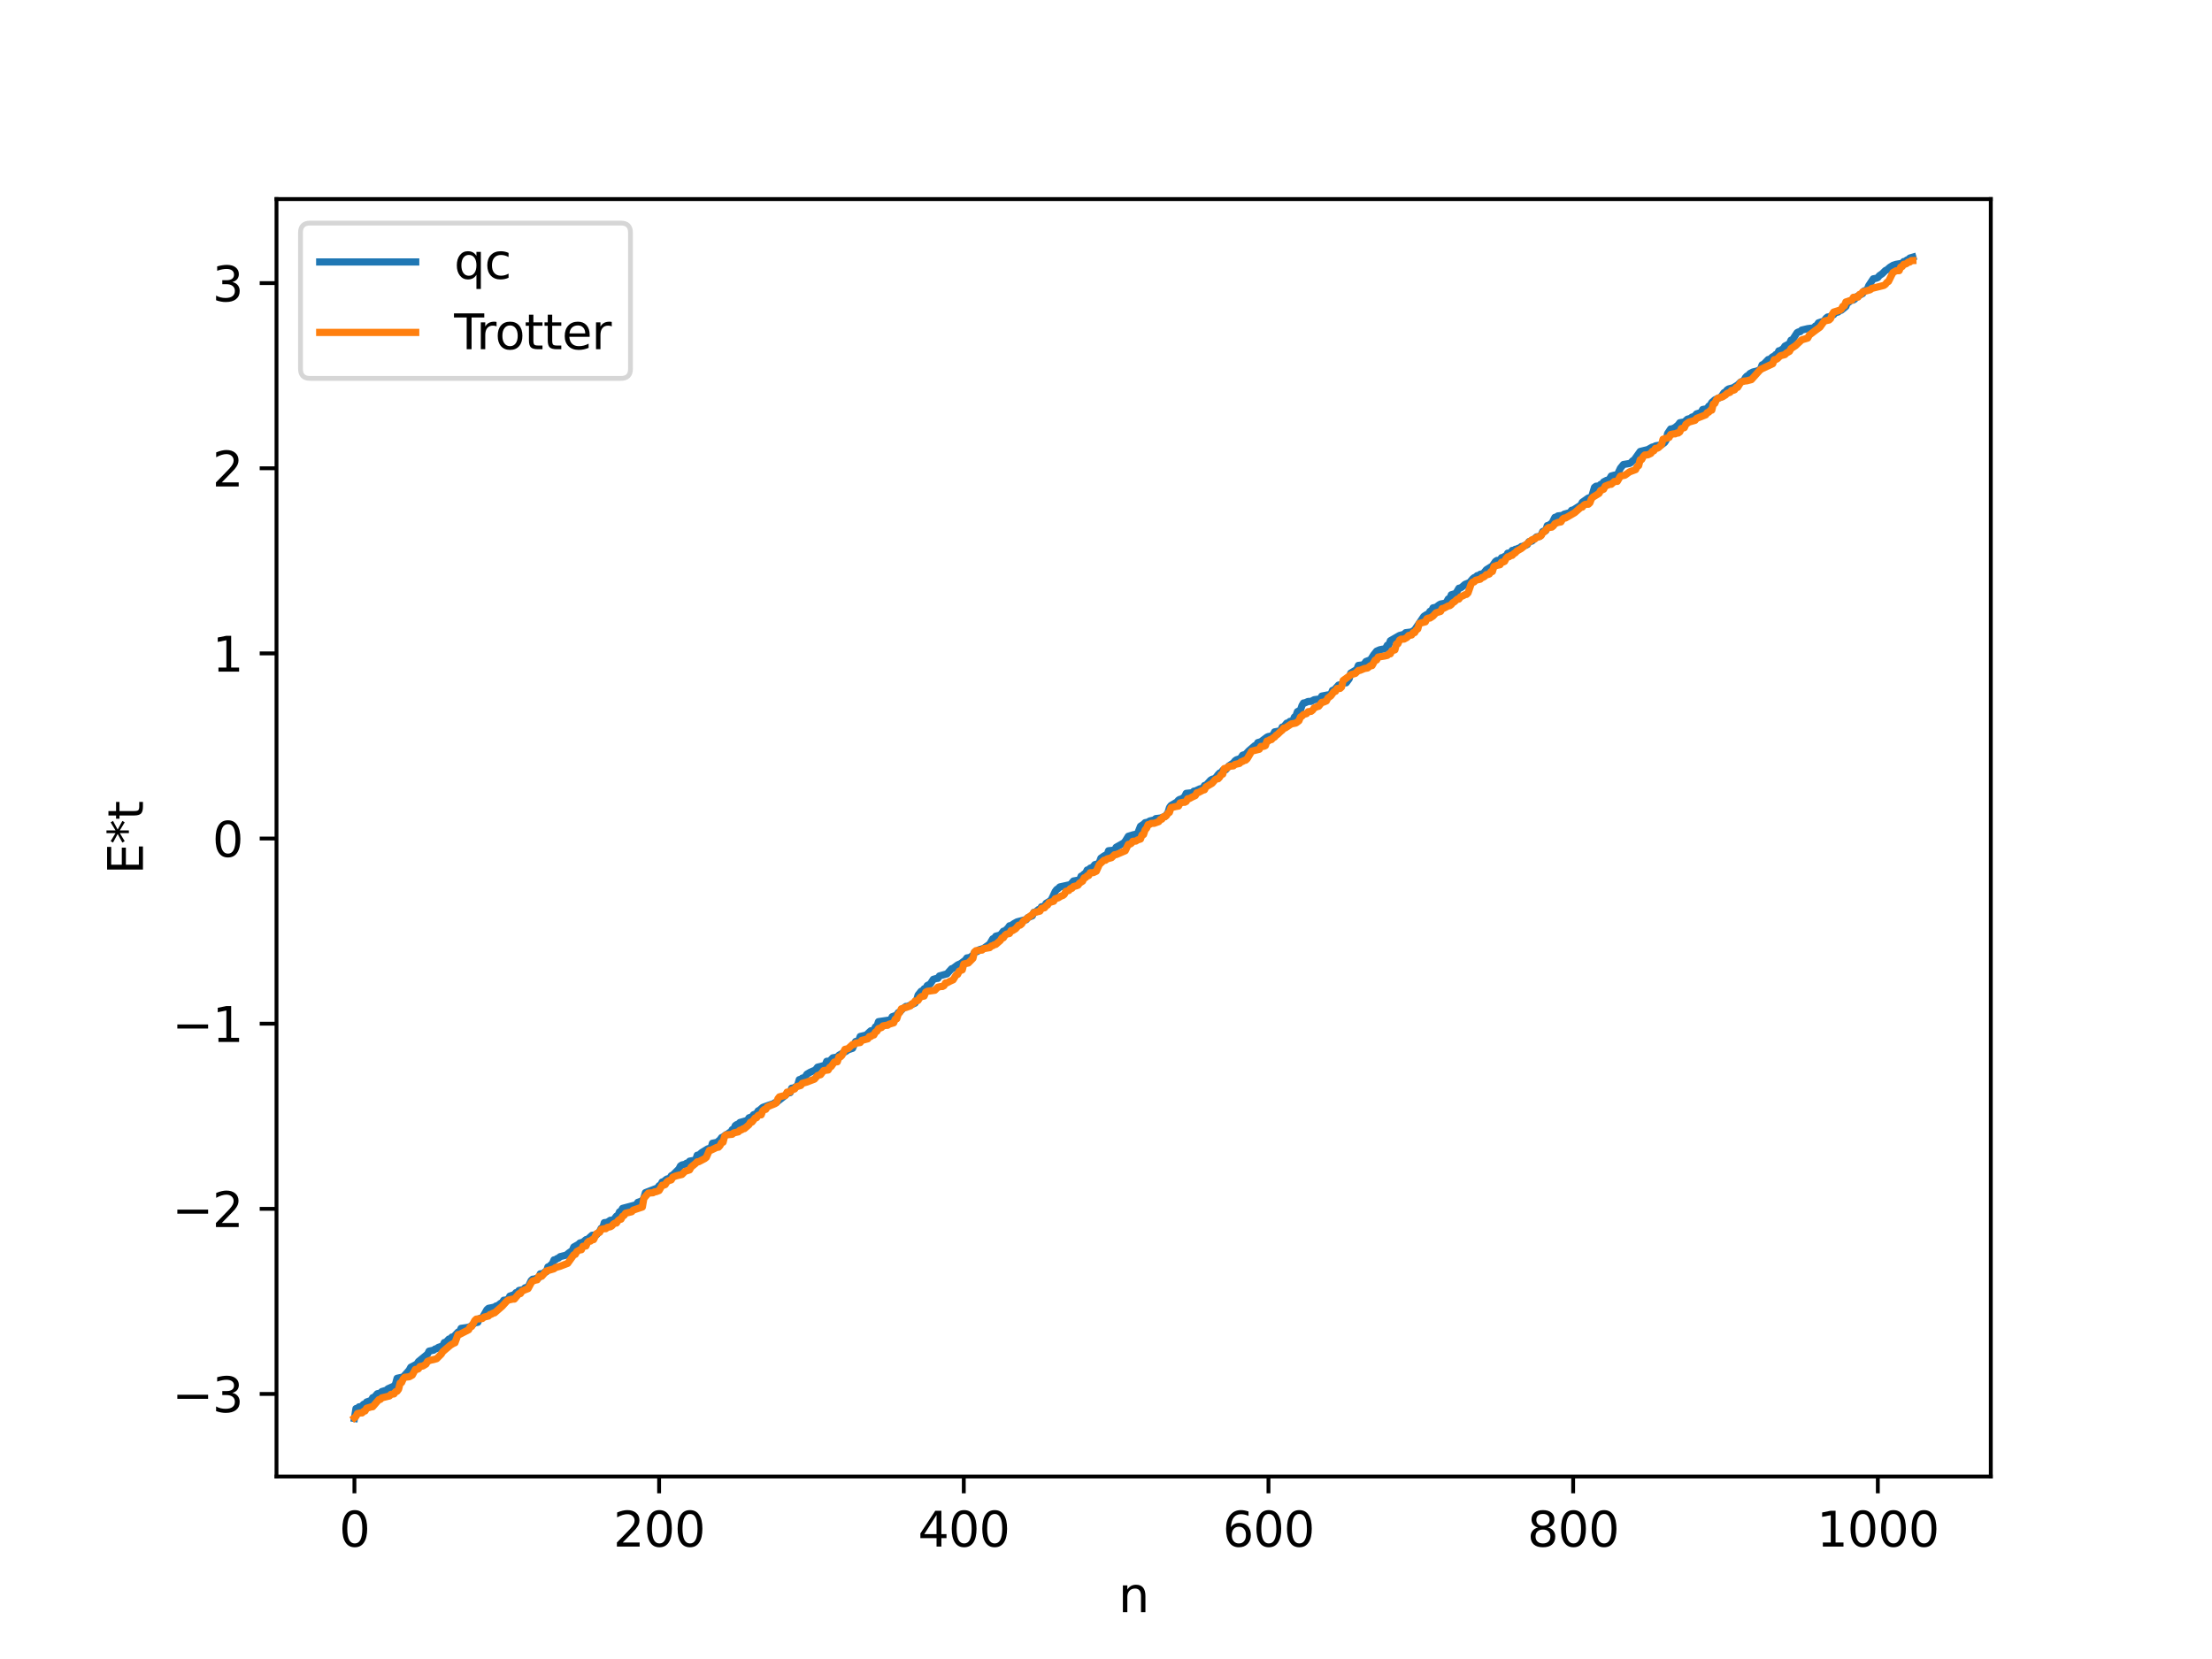 <?xml version="1.0" encoding="utf-8" standalone="no"?>
<!DOCTYPE svg PUBLIC "-//W3C//DTD SVG 1.1//EN"
  "http://www.w3.org/Graphics/SVG/1.1/DTD/svg11.dtd">
<svg xmlns:xlink="http://www.w3.org/1999/xlink" width="460.8pt" height="345.6pt" viewBox="0 0 460.8 345.6" xmlns="http://www.w3.org/2000/svg" version="1.1">
 <defs>
  <style type="text/css">*{stroke-linejoin: round; stroke-linecap: butt}</style>
 </defs>
 <g id="figure_1">
  <g id="patch_1">
   <path d="M 0 345.6 
L 460.8 345.6 
L 460.8 0 
L 0 0 
z
" style="fill: #ffffff"/>
  </g>
  <g id="axes_1">
   <g id="patch_2">
    <path d="M 57.6 307.584 
L 414.72 307.584 
L 414.72 41.472 
L 57.6 41.472 
z
" style="fill: #ffffff"/>
   </g>
   <g id="matplotlib.axis_1">
    <g id="xtick_1">
     <g id="line2d_1">
      <defs>
       <path id="m7cccab2d72" d="M 0 0 
L 0 3.5 
" style="stroke: #000000; stroke-width: 0.8"/>
      </defs>
      <g>
       <use xlink:href="#m7cccab2d72" x="73.833" y="307.584" style="stroke: #000000; stroke-width: 0.8"/>
      </g>
     </g>
     <g id="text_1">
      <!-- 0 -->
      <g transform="translate(70.651 322.182) scale(0.1 -0.1)">
       <defs>
        <path id="DejaVuSans-30" d="M 2034 4250 
Q 1547 4250 1301 3770 
Q 1056 3291 1056 2328 
Q 1056 1369 1301 889 
Q 1547 409 2034 409 
Q 2525 409 2770 889 
Q 3016 1369 3016 2328 
Q 3016 3291 2770 3770 
Q 2525 4250 2034 4250 
z
M 2034 4750 
Q 2819 4750 3233 4129 
Q 3647 3509 3647 2328 
Q 3647 1150 3233 529 
Q 2819 -91 2034 -91 
Q 1250 -91 836 529 
Q 422 1150 422 2328 
Q 422 3509 836 4129 
Q 1250 4750 2034 4750 
z
" transform="scale(0.016)"/>
       </defs>
       <use xlink:href="#DejaVuSans-30"/>
      </g>
     </g>
    </g>
    <g id="xtick_2">
     <g id="line2d_2">
      <g>
       <use xlink:href="#m7cccab2d72" x="137.304" y="307.584" style="stroke: #000000; stroke-width: 0.8"/>
      </g>
     </g>
     <g id="text_2">
      <!-- 200 -->
      <g transform="translate(127.76 322.182) scale(0.1 -0.1)">
       <defs>
        <path id="DejaVuSans-32" d="M 1228 531 
L 3431 531 
L 3431 0 
L 469 0 
L 469 531 
Q 828 903 1448 1529 
Q 2069 2156 2228 2338 
Q 2531 2678 2651 2914 
Q 2772 3150 2772 3378 
Q 2772 3750 2511 3984 
Q 2250 4219 1831 4219 
Q 1534 4219 1204 4116 
Q 875 4013 500 3803 
L 500 4441 
Q 881 4594 1212 4672 
Q 1544 4750 1819 4750 
Q 2544 4750 2975 4387 
Q 3406 4025 3406 3419 
Q 3406 3131 3298 2873 
Q 3191 2616 2906 2266 
Q 2828 2175 2409 1742 
Q 1991 1309 1228 531 
z
" transform="scale(0.016)"/>
       </defs>
       <use xlink:href="#DejaVuSans-32"/>
       <use xlink:href="#DejaVuSans-30" x="63.623"/>
       <use xlink:href="#DejaVuSans-30" x="127.246"/>
      </g>
     </g>
    </g>
    <g id="xtick_3">
     <g id="line2d_3">
      <g>
       <use xlink:href="#m7cccab2d72" x="200.775" y="307.584" style="stroke: #000000; stroke-width: 0.8"/>
      </g>
     </g>
     <g id="text_3">
      <!-- 400 -->
      <g transform="translate(191.231 322.182) scale(0.1 -0.1)">
       <defs>
        <path id="DejaVuSans-34" d="M 2419 4116 
L 825 1625 
L 2419 1625 
L 2419 4116 
z
M 2253 4666 
L 3047 4666 
L 3047 1625 
L 3713 1625 
L 3713 1100 
L 3047 1100 
L 3047 0 
L 2419 0 
L 2419 1100 
L 313 1100 
L 313 1709 
L 2253 4666 
z
" transform="scale(0.016)"/>
       </defs>
       <use xlink:href="#DejaVuSans-34"/>
       <use xlink:href="#DejaVuSans-30" x="63.623"/>
       <use xlink:href="#DejaVuSans-30" x="127.246"/>
      </g>
     </g>
    </g>
    <g id="xtick_4">
     <g id="line2d_4">
      <g>
       <use xlink:href="#m7cccab2d72" x="264.246" y="307.584" style="stroke: #000000; stroke-width: 0.8"/>
      </g>
     </g>
     <g id="text_4">
      <!-- 600 -->
      <g transform="translate(254.702 322.182) scale(0.1 -0.1)">
       <defs>
        <path id="DejaVuSans-36" d="M 2113 2584 
Q 1688 2584 1439 2293 
Q 1191 2003 1191 1497 
Q 1191 994 1439 701 
Q 1688 409 2113 409 
Q 2538 409 2786 701 
Q 3034 994 3034 1497 
Q 3034 2003 2786 2293 
Q 2538 2584 2113 2584 
z
M 3366 4563 
L 3366 3988 
Q 3128 4100 2886 4159 
Q 2644 4219 2406 4219 
Q 1781 4219 1451 3797 
Q 1122 3375 1075 2522 
Q 1259 2794 1537 2939 
Q 1816 3084 2150 3084 
Q 2853 3084 3261 2657 
Q 3669 2231 3669 1497 
Q 3669 778 3244 343 
Q 2819 -91 2113 -91 
Q 1303 -91 875 529 
Q 447 1150 447 2328 
Q 447 3434 972 4092 
Q 1497 4750 2381 4750 
Q 2619 4750 2861 4703 
Q 3103 4656 3366 4563 
z
" transform="scale(0.016)"/>
       </defs>
       <use xlink:href="#DejaVuSans-36"/>
       <use xlink:href="#DejaVuSans-30" x="63.623"/>
       <use xlink:href="#DejaVuSans-30" x="127.246"/>
      </g>
     </g>
    </g>
    <g id="xtick_5">
     <g id="line2d_5">
      <g>
       <use xlink:href="#m7cccab2d72" x="327.717" y="307.584" style="stroke: #000000; stroke-width: 0.8"/>
      </g>
     </g>
     <g id="text_5">
      <!-- 800 -->
      <g transform="translate(318.173 322.182) scale(0.1 -0.1)">
       <defs>
        <path id="DejaVuSans-38" d="M 2034 2216 
Q 1584 2216 1326 1975 
Q 1069 1734 1069 1313 
Q 1069 891 1326 650 
Q 1584 409 2034 409 
Q 2484 409 2743 651 
Q 3003 894 3003 1313 
Q 3003 1734 2745 1975 
Q 2488 2216 2034 2216 
z
M 1403 2484 
Q 997 2584 770 2862 
Q 544 3141 544 3541 
Q 544 4100 942 4425 
Q 1341 4750 2034 4750 
Q 2731 4750 3128 4425 
Q 3525 4100 3525 3541 
Q 3525 3141 3298 2862 
Q 3072 2584 2669 2484 
Q 3125 2378 3379 2068 
Q 3634 1759 3634 1313 
Q 3634 634 3220 271 
Q 2806 -91 2034 -91 
Q 1263 -91 848 271 
Q 434 634 434 1313 
Q 434 1759 690 2068 
Q 947 2378 1403 2484 
z
M 1172 3481 
Q 1172 3119 1398 2916 
Q 1625 2713 2034 2713 
Q 2441 2713 2670 2916 
Q 2900 3119 2900 3481 
Q 2900 3844 2670 4047 
Q 2441 4250 2034 4250 
Q 1625 4250 1398 4047 
Q 1172 3844 1172 3481 
z
" transform="scale(0.016)"/>
       </defs>
       <use xlink:href="#DejaVuSans-38"/>
       <use xlink:href="#DejaVuSans-30" x="63.623"/>
       <use xlink:href="#DejaVuSans-30" x="127.246"/>
      </g>
     </g>
    </g>
    <g id="xtick_6">
     <g id="line2d_6">
      <g>
       <use xlink:href="#m7cccab2d72" x="391.188" y="307.584" style="stroke: #000000; stroke-width: 0.8"/>
      </g>
     </g>
     <g id="text_6">
      <!-- 1000 -->
      <g transform="translate(378.463 322.182) scale(0.1 -0.1)">
       <defs>
        <path id="DejaVuSans-31" d="M 794 531 
L 1825 531 
L 1825 4091 
L 703 3866 
L 703 4441 
L 1819 4666 
L 2450 4666 
L 2450 531 
L 3481 531 
L 3481 0 
L 794 0 
L 794 531 
z
" transform="scale(0.016)"/>
       </defs>
       <use xlink:href="#DejaVuSans-31"/>
       <use xlink:href="#DejaVuSans-30" x="63.623"/>
       <use xlink:href="#DejaVuSans-30" x="127.246"/>
       <use xlink:href="#DejaVuSans-30" x="190.869"/>
      </g>
     </g>
    </g>
    <g id="text_7">
     <!-- n -->
     <g transform="translate(232.991 335.861) scale(0.1 -0.1)">
      <defs>
       <path id="DejaVuSans-6e" d="M 3513 2113 
L 3513 0 
L 2938 0 
L 2938 2094 
Q 2938 2591 2744 2837 
Q 2550 3084 2163 3084 
Q 1697 3084 1428 2787 
Q 1159 2491 1159 1978 
L 1159 0 
L 581 0 
L 581 3500 
L 1159 3500 
L 1159 2956 
Q 1366 3272 1645 3428 
Q 1925 3584 2291 3584 
Q 2894 3584 3203 3211 
Q 3513 2838 3513 2113 
z
" transform="scale(0.016)"/>
      </defs>
      <use xlink:href="#DejaVuSans-6e"/>
     </g>
    </g>
   </g>
   <g id="matplotlib.axis_2">
    <g id="ytick_1">
     <g id="line2d_7">
      <defs>
       <path id="md4f7b4ac99" d="M 0 0 
L -3.5 0 
" style="stroke: #000000; stroke-width: 0.8"/>
      </defs>
      <g>
       <use xlink:href="#md4f7b4ac99" x="57.6" y="290.388" style="stroke: #000000; stroke-width: 0.8"/>
      </g>
     </g>
     <g id="text_8">
      <!-- −3 -->
      <g transform="translate(35.858 294.187) scale(0.1 -0.1)">
       <defs>
        <path id="DejaVuSans-2212" d="M 678 2272 
L 4684 2272 
L 4684 1741 
L 678 1741 
L 678 2272 
z
" transform="scale(0.016)"/>
        <path id="DejaVuSans-33" d="M 2597 2516 
Q 3050 2419 3304 2112 
Q 3559 1806 3559 1356 
Q 3559 666 3084 287 
Q 2609 -91 1734 -91 
Q 1441 -91 1130 -33 
Q 819 25 488 141 
L 488 750 
Q 750 597 1062 519 
Q 1375 441 1716 441 
Q 2309 441 2620 675 
Q 2931 909 2931 1356 
Q 2931 1769 2642 2001 
Q 2353 2234 1838 2234 
L 1294 2234 
L 1294 2753 
L 1863 2753 
Q 2328 2753 2575 2939 
Q 2822 3125 2822 3475 
Q 2822 3834 2567 4026 
Q 2313 4219 1838 4219 
Q 1578 4219 1281 4162 
Q 984 4106 628 3988 
L 628 4550 
Q 988 4650 1302 4700 
Q 1616 4750 1894 4750 
Q 2613 4750 3031 4423 
Q 3450 4097 3450 3541 
Q 3450 3153 3228 2886 
Q 3006 2619 2597 2516 
z
" transform="scale(0.016)"/>
       </defs>
       <use xlink:href="#DejaVuSans-2212"/>
       <use xlink:href="#DejaVuSans-33" x="83.789"/>
      </g>
     </g>
    </g>
    <g id="ytick_2">
     <g id="line2d_8">
      <g>
       <use xlink:href="#md4f7b4ac99" x="57.6" y="251.819" style="stroke: #000000; stroke-width: 0.8"/>
      </g>
     </g>
     <g id="text_9">
      <!-- −2 -->
      <g transform="translate(35.858 255.619) scale(0.1 -0.1)">
       <use xlink:href="#DejaVuSans-2212"/>
       <use xlink:href="#DejaVuSans-32" x="83.789"/>
      </g>
     </g>
    </g>
    <g id="ytick_3">
     <g id="line2d_9">
      <g>
       <use xlink:href="#md4f7b4ac99" x="57.6" y="213.251" style="stroke: #000000; stroke-width: 0.8"/>
      </g>
     </g>
     <g id="text_10">
      <!-- −1 -->
      <g transform="translate(35.858 217.05) scale(0.1 -0.1)">
       <use xlink:href="#DejaVuSans-2212"/>
       <use xlink:href="#DejaVuSans-31" x="83.789"/>
      </g>
     </g>
    </g>
    <g id="ytick_4">
     <g id="line2d_10">
      <g>
       <use xlink:href="#md4f7b4ac99" x="57.6" y="174.682" style="stroke: #000000; stroke-width: 0.8"/>
      </g>
     </g>
     <g id="text_11">
      <!-- 0 -->
      <g transform="translate(44.237 178.481) scale(0.1 -0.1)">
       <use xlink:href="#DejaVuSans-30"/>
      </g>
     </g>
    </g>
    <g id="ytick_5">
     <g id="line2d_11">
      <g>
       <use xlink:href="#md4f7b4ac99" x="57.6" y="136.114" style="stroke: #000000; stroke-width: 0.8"/>
      </g>
     </g>
     <g id="text_12">
      <!-- 1 -->
      <g transform="translate(44.237 139.913) scale(0.1 -0.1)">
       <use xlink:href="#DejaVuSans-31"/>
      </g>
     </g>
    </g>
    <g id="ytick_6">
     <g id="line2d_12">
      <g>
       <use xlink:href="#md4f7b4ac99" x="57.6" y="97.545" style="stroke: #000000; stroke-width: 0.8"/>
      </g>
     </g>
     <g id="text_13">
      <!-- 2 -->
      <g transform="translate(44.237 101.344) scale(0.1 -0.1)">
       <use xlink:href="#DejaVuSans-32"/>
      </g>
     </g>
    </g>
    <g id="ytick_7">
     <g id="line2d_13">
      <g>
       <use xlink:href="#md4f7b4ac99" x="57.6" y="58.977" style="stroke: #000000; stroke-width: 0.8"/>
      </g>
     </g>
     <g id="text_14">
      <!-- 3 -->
      <g transform="translate(44.237 62.776) scale(0.1 -0.1)">
       <use xlink:href="#DejaVuSans-33"/>
      </g>
     </g>
    </g>
    <g id="text_15">
     <!-- E*t -->
     <g transform="translate(29.778 182.148) rotate(-90) scale(0.1 -0.1)">
      <defs>
       <path id="DejaVuSans-45" d="M 628 4666 
L 3578 4666 
L 3578 4134 
L 1259 4134 
L 1259 2753 
L 3481 2753 
L 3481 2222 
L 1259 2222 
L 1259 531 
L 3634 531 
L 3634 0 
L 628 0 
L 628 4666 
z
" transform="scale(0.016)"/>
       <path id="DejaVuSans-2a" d="M 3009 3897 
L 1888 3291 
L 3009 2681 
L 2828 2375 
L 1778 3009 
L 1778 1831 
L 1422 1831 
L 1422 3009 
L 372 2375 
L 191 2681 
L 1313 3291 
L 191 3897 
L 372 4206 
L 1422 3572 
L 1422 4750 
L 1778 4750 
L 1778 3572 
L 2828 4206 
L 3009 3897 
z
" transform="scale(0.016)"/>
       <path id="DejaVuSans-74" d="M 1172 4494 
L 1172 3500 
L 2356 3500 
L 2356 3053 
L 1172 3053 
L 1172 1153 
Q 1172 725 1289 603 
Q 1406 481 1766 481 
L 2356 481 
L 2356 0 
L 1766 0 
Q 1100 0 847 248 
Q 594 497 594 1153 
L 594 3053 
L 172 3053 
L 172 3500 
L 594 3500 
L 594 4494 
L 1172 4494 
z
" transform="scale(0.016)"/>
      </defs>
      <use xlink:href="#DejaVuSans-45"/>
      <use xlink:href="#DejaVuSans-2a" x="63.184"/>
      <use xlink:href="#DejaVuSans-74" x="113.184"/>
     </g>
    </g>
   </g>
   <g id="line2d_14">
    <path d="M 73.833 295.488 
L 74.15 293.433 
L 74.467 293.384 
L 74.785 293.07 
L 75.102 293.04 
L 75.42 292.882 
L 75.737 292.533 
L 76.054 292.483 
L 76.372 292.062 
L 77.324 291.734 
L 77.641 291.156 
L 77.958 291.083 
L 78.593 290.346 
L 79.228 290.21 
L 79.545 289.884 
L 80.497 289.605 
L 80.815 289.306 
L 82.084 288.741 
L 82.401 288.309 
L 82.719 287.125 
L 83.988 286.846 
L 84.94 285.776 
L 85.258 285.406 
L 85.575 284.819 
L 86.844 284.16 
L 87.162 283.653 
L 89.066 282.085 
L 89.383 281.469 
L 90.335 281.264 
L 90.653 281.015 
L 90.97 280.954 
L 91.287 280.696 
L 92.239 280.367 
L 92.557 279.671 
L 92.874 279.622 
L 93.509 278.954 
L 93.826 278.94 
L 94.143 278.527 
L 94.461 278.515 
L 95.413 277.501 
L 95.73 277.464 
L 96.048 276.723 
L 97.317 276.539 
L 97.952 276.359 
L 98.904 275.591 
L 99.539 275.461 
L 99.856 274.705 
L 100.491 274.494 
L 101.443 272.821 
L 101.76 272.549 
L 102.395 272.422 
L 103.029 272.282 
L 103.347 272.054 
L 103.664 272.007 
L 104.299 271.497 
L 104.616 271.366 
L 104.934 270.862 
L 105.251 270.845 
L 105.886 270.642 
L 106.203 270.004 
L 107.155 269.68 
L 107.472 269.29 
L 107.79 269.281 
L 108.107 268.828 
L 109.059 268.64 
L 109.377 268.268 
L 110.011 268.115 
L 110.646 266.773 
L 110.963 266.483 
L 111.281 266.468 
L 111.915 266.243 
L 112.233 266.178 
L 112.55 265.362 
L 113.185 265.298 
L 113.502 264.957 
L 113.82 264.938 
L 114.137 263.923 
L 114.454 263.802 
L 115.089 263.188 
L 115.406 262.455 
L 115.724 262.427 
L 116.041 262.175 
L 116.358 262.082 
L 116.676 261.786 
L 117.945 261.467 
L 118.58 260.947 
L 119.215 260.527 
L 119.532 259.77 
L 120.484 259.236 
L 120.801 258.932 
L 121.436 258.766 
L 122.071 258.234 
L 122.388 258.188 
L 123.34 257.336 
L 124.292 257.208 
L 124.927 256.498 
L 125.244 255.868 
L 125.562 255.83 
L 125.879 254.704 
L 126.514 254.626 
L 127.148 254.203 
L 127.783 254.158 
L 128.418 253.335 
L 128.735 253.189 
L 129.053 252.445 
L 129.37 252.286 
L 129.687 251.728 
L 132.543 250.969 
L 132.861 250.473 
L 133.813 250.146 
L 134.13 249.531 
L 134.448 248.452 
L 136.986 247.467 
L 137.304 247 
L 137.621 246.877 
L 137.939 246.234 
L 138.256 246.14 
L 138.891 245.624 
L 139.525 245.464 
L 139.843 244.925 
L 140.16 244.775 
L 141.429 243.52 
L 141.747 242.895 
L 142.064 242.678 
L 142.699 242.547 
L 143.016 242.316 
L 143.334 242.294 
L 143.651 241.894 
L 144.92 241.654 
L 145.238 240.655 
L 145.555 240.641 
L 146.19 240.089 
L 147.459 239.31 
L 148.094 239.218 
L 148.411 238.158 
L 149.363 237.976 
L 149.998 237.427 
L 150.315 236.981 
L 150.633 236.853 
L 151.267 236.348 
L 151.585 236.265 
L 151.902 235.966 
L 152.22 235.904 
L 152.537 235.318 
L 152.854 235.237 
L 153.172 234.487 
L 153.489 234.254 
L 153.806 234.191 
L 154.124 233.838 
L 155.71 233.387 
L 156.028 232.861 
L 156.662 232.649 
L 156.98 232.212 
L 157.615 231.978 
L 157.932 231.413 
L 158.249 231.251 
L 158.884 230.692 
L 160.153 230.24 
L 161.105 229.924 
L 161.423 229.709 
L 161.74 229.642 
L 163.644 228.147 
L 163.962 227.729 
L 164.596 227.624 
L 164.914 226.694 
L 165.231 226.673 
L 165.866 226.343 
L 166.183 225.989 
L 166.5 224.908 
L 166.818 224.84 
L 167.135 224.589 
L 167.453 224.534 
L 167.77 224.269 
L 168.087 223.776 
L 168.722 223.396 
L 169.357 223.109 
L 169.674 223.001 
L 169.991 222.738 
L 170.309 222.312 
L 171.896 221.908 
L 172.213 221.09 
L 172.848 221.042 
L 173.482 220.369 
L 174.434 220.2 
L 174.752 219.835 
L 176.339 218.945 
L 176.656 218.703 
L 177.608 218.383 
L 178.243 216.961 
L 178.56 216.916 
L 178.877 216.745 
L 179.195 215.914 
L 180.464 215.618 
L 181.099 215.011 
L 181.416 214.726 
L 182.051 214.643 
L 182.368 213.911 
L 182.686 213.748 
L 183.003 212.83 
L 185.542 212.455 
L 185.859 211.804 
L 186.494 211.574 
L 186.811 211.4 
L 187.129 210.938 
L 187.446 210.8 
L 188.081 210.127 
L 188.715 209.655 
L 189.033 209.654 
L 190.62 208.975 
L 190.937 208.413 
L 191.254 207.288 
L 191.889 206.497 
L 192.206 206.394 
L 192.524 205.969 
L 192.841 205.929 
L 193.158 205.309 
L 193.793 204.979 
L 194.428 204.009 
L 195.062 203.836 
L 195.38 203.806 
L 195.697 203.309 
L 197.284 202.868 
L 198.236 201.809 
L 198.553 201.71 
L 199.505 201.004 
L 200.14 200.725 
L 201.092 200.017 
L 201.41 199.56 
L 202.044 199.457 
L 202.679 198.996 
L 202.996 198.406 
L 203.631 198.198 
L 203.948 197.865 
L 204.9 197.576 
L 206.17 196.666 
L 206.805 195.573 
L 207.122 195.465 
L 207.439 195.025 
L 208.391 194.776 
L 209.026 193.98 
L 209.343 193.93 
L 209.978 193.315 
L 210.296 192.861 
L 210.613 192.822 
L 211.248 192.383 
L 211.882 192.039 
L 213.469 191.63 
L 213.786 191.601 
L 214.104 191.157 
L 215.056 190.781 
L 215.373 190.049 
L 215.691 190.014 
L 216.325 189.479 
L 216.643 189.476 
L 216.96 188.894 
L 217.595 188.813 
L 217.912 188.186 
L 218.864 187.619 
L 219.181 187.081 
L 219.816 185.72 
L 220.134 185.29 
L 220.451 185.101 
L 220.768 184.764 
L 222.99 184.275 
L 223.624 183.525 
L 224.259 183.414 
L 224.894 183.35 
L 225.211 182.524 
L 225.529 182.394 
L 225.846 182.053 
L 226.163 181.902 
L 226.481 181.234 
L 226.798 181.21 
L 227.115 180.85 
L 227.433 180.747 
L 227.75 180.517 
L 228.067 180.121 
L 228.702 179.947 
L 229.02 179.619 
L 229.337 178.777 
L 229.972 178.323 
L 230.289 178.15 
L 230.606 178.142 
L 230.924 177.228 
L 232.193 177.094 
L 232.51 176.497 
L 234.097 175.599 
L 234.415 175.238 
L 235.049 174.211 
L 236.001 173.92 
L 236.953 173.712 
L 237.588 172.119 
L 238.223 171.702 
L 238.54 171.382 
L 239.175 171.26 
L 239.492 171.027 
L 240.444 170.806 
L 240.762 170.532 
L 241.714 170.419 
L 242.666 170.112 
L 243.3 169.318 
L 243.618 168.244 
L 243.935 167.802 
L 245.205 167.059 
L 245.522 166.66 
L 245.839 166.493 
L 246.157 166.462 
L 246.791 165.93 
L 247.109 165.27 
L 248.378 165.139 
L 248.696 164.814 
L 249.013 164.773 
L 249.965 164.327 
L 250.6 164.201 
L 250.917 163.63 
L 251.234 163.584 
L 252.186 162.535 
L 252.504 162.345 
L 253.139 162.161 
L 253.773 161.34 
L 254.091 161.018 
L 254.408 160.976 
L 254.725 160.472 
L 255.36 160.336 
L 255.995 159.554 
L 256.947 158.923 
L 257.264 158.506 
L 257.581 158.277 
L 258.216 158.082 
L 258.534 157.825 
L 258.851 157.327 
L 259.486 157.127 
L 260.12 156.439 
L 261.39 155.343 
L 261.707 155.259 
L 262.024 154.697 
L 262.659 154.521 
L 263.929 153.565 
L 264.246 153.422 
L 264.563 153.403 
L 265.198 153.105 
L 265.515 152.464 
L 266.785 152.232 
L 267.102 151.466 
L 267.42 151.408 
L 268.054 150.638 
L 268.372 150.632 
L 268.689 150.281 
L 269.324 150.16 
L 269.641 149.381 
L 269.958 149.152 
L 270.276 148.249 
L 270.91 147.923 
L 271.228 146.978 
L 271.545 146.446 
L 271.862 146.418 
L 272.497 146.13 
L 273.132 146.111 
L 273.767 145.764 
L 275.036 145.589 
L 275.353 145.009 
L 276.623 144.759 
L 276.94 144.754 
L 277.258 144.639 
L 277.575 143.825 
L 277.892 143.781 
L 278.844 142.717 
L 279.479 142.563 
L 279.796 142.259 
L 280.431 142.243 
L 281.066 141.399 
L 281.383 140.221 
L 282.653 139.457 
L 282.97 138.62 
L 283.922 138.506 
L 284.239 138.232 
L 284.557 137.796 
L 285.509 137.44 
L 286.143 136.44 
L 286.778 135.639 
L 287.413 135.363 
L 288.048 135.231 
L 288.365 135.198 
L 288.682 134.999 
L 289 134.408 
L 289.317 134.371 
L 289.634 133.481 
L 291.539 132.387 
L 292.491 132.129 
L 292.808 131.804 
L 294.077 131.643 
L 294.712 131.197 
L 295.347 130.266 
L 296.616 128.393 
L 297.251 127.985 
L 297.568 127.915 
L 297.886 127.35 
L 298.203 127.308 
L 298.52 126.63 
L 299.155 126.496 
L 299.79 126.009 
L 300.107 125.828 
L 301.059 125.66 
L 301.377 125.346 
L 301.694 124.774 
L 302.011 124.711 
L 302.329 123.904 
L 303.281 123.617 
L 303.915 122.541 
L 304.233 122.49 
L 304.55 122.288 
L 305.185 121.732 
L 306.137 121.352 
L 306.772 120.599 
L 307.089 120.324 
L 307.406 120.225 
L 307.724 119.912 
L 308.041 119.907 
L 308.358 119.625 
L 308.993 119.483 
L 309.628 118.691 
L 310.897 117.894 
L 311.532 116.962 
L 311.849 116.75 
L 312.484 116.713 
L 312.801 116.177 
L 313.119 116.131 
L 313.436 115.907 
L 313.753 115.882 
L 314.071 115.238 
L 314.705 115.182 
L 315.023 114.663 
L 315.34 114.651 
L 315.658 114.426 
L 315.975 114.388 
L 316.292 114.205 
L 316.61 114.15 
L 316.927 113.851 
L 317.244 113.843 
L 317.562 113.632 
L 317.879 113.586 
L 318.196 113.413 
L 318.514 112.832 
L 319.148 112.716 
L 320.1 111.841 
L 320.735 111.739 
L 321.053 111.466 
L 321.37 110.738 
L 321.687 110.584 
L 322.005 110.562 
L 322.322 109.491 
L 322.639 109.471 
L 322.957 109.175 
L 323.274 109.037 
L 323.909 107.78 
L 324.226 107.69 
L 324.543 107.473 
L 325.496 107.368 
L 325.813 107.117 
L 327.082 106.774 
L 327.4 106.294 
L 327.717 106.243 
L 329.304 105.235 
L 329.621 104.628 
L 330.891 103.733 
L 331.525 103.615 
L 332.16 101.524 
L 332.477 101.289 
L 333.112 101.232 
L 333.429 100.911 
L 333.747 100.851 
L 334.064 100.383 
L 334.699 100.059 
L 335.016 100.005 
L 335.334 99.709 
L 335.651 99.159 
L 336.286 98.986 
L 336.92 98.913 
L 337.555 97.548 
L 338.19 96.766 
L 339.459 96.551 
L 339.777 96.368 
L 340.094 96.008 
L 340.411 95.82 
L 341.681 94.046 
L 343.267 93.657 
L 344.22 93.119 
L 344.537 93.094 
L 344.854 92.881 
L 346.124 92.656 
L 346.758 92.203 
L 347.076 91.718 
L 347.393 90.301 
L 348.028 89.363 
L 348.345 89.35 
L 348.98 89.034 
L 349.615 88.498 
L 349.932 88.06 
L 350.567 87.953 
L 350.884 87.911 
L 351.519 87.324 
L 352.153 87.155 
L 352.471 86.88 
L 352.788 86.806 
L 353.105 86.586 
L 353.423 86.218 
L 354.375 85.923 
L 354.692 85.309 
L 355.644 85.131 
L 355.962 84.608 
L 356.279 84.434 
L 356.596 83.844 
L 357.231 83.297 
L 358.183 82.859 
L 358.5 82.72 
L 359.135 81.802 
L 359.453 81.664 
L 359.77 81.243 
L 360.087 81.029 
L 360.722 80.862 
L 361.039 80.785 
L 361.991 80.196 
L 362.626 79.569 
L 363.261 79.322 
L 363.578 78.698 
L 363.896 78.342 
L 364.213 78.197 
L 364.53 77.821 
L 365.165 77.495 
L 366.117 77.258 
L 366.752 76.933 
L 367.069 76.01 
L 367.386 75.887 
L 368.021 75.236 
L 368.339 74.9 
L 368.656 74.877 
L 369.291 74.303 
L 369.608 74.207 
L 369.925 73.848 
L 370.243 73.759 
L 370.56 73.083 
L 370.877 73.032 
L 371.512 72.586 
L 371.829 72.096 
L 372.781 71.591 
L 373.099 70.86 
L 373.416 70.781 
L 374.368 69.303 
L 374.686 69.131 
L 375.003 69.102 
L 375.32 68.762 
L 376.59 68.462 
L 377.859 68.3 
L 378.177 67.914 
L 378.494 67.789 
L 378.811 67.257 
L 379.446 67.045 
L 379.763 66.986 
L 380.081 66.73 
L 380.398 66.285 
L 380.715 66.035 
L 381.033 66.006 
L 381.985 65.558 
L 382.302 65.163 
L 382.937 64.989 
L 383.254 64.671 
L 383.572 64.632 
L 384.524 63.854 
L 384.841 63.005 
L 385.158 62.967 
L 385.476 62.611 
L 386.11 62.495 
L 386.428 62.267 
L 386.745 61.815 
L 388.015 61.173 
L 388.332 60.603 
L 388.967 60.329 
L 389.284 59.518 
L 390.236 58.084 
L 390.871 57.965 
L 391.188 57.82 
L 391.505 57.425 
L 392.14 56.983 
L 392.775 56.348 
L 393.092 56.209 
L 393.727 55.658 
L 394.362 55.268 
L 394.996 55.064 
L 396.266 54.843 
L 396.583 54.481 
L 396.9 54.467 
L 397.218 54.171 
L 397.535 54.057 
L 397.853 53.755 
L 398.487 53.568 
L 398.487 53.568 
" clip-path="url(#padc4ddd9fa)" style="fill: none; stroke: #1f77b4; stroke-width: 1.5; stroke-linecap: square"/>
   </g>
   <g id="line2d_15">
    <path d="M 73.833 295.347 
L 74.15 295.083 
L 74.467 294.47 
L 75.102 294.339 
L 75.42 294.339 
L 75.737 294.009 
L 76.054 293.931 
L 76.372 293.363 
L 77.324 293.084 
L 77.641 293.05 
L 78.91 291.578 
L 79.228 291.524 
L 79.545 291.194 
L 81.132 290.806 
L 81.449 290.464 
L 82.084 290.379 
L 82.401 289.916 
L 82.719 289.827 
L 83.036 289.403 
L 83.353 288.118 
L 83.671 287.999 
L 83.988 287.277 
L 84.305 286.91 
L 85.258 286.807 
L 85.892 286.457 
L 86.527 285.28 
L 86.844 285.28 
L 87.162 285.156 
L 87.479 284.677 
L 88.114 284.555 
L 88.748 284.165 
L 89.066 283.598 
L 89.7 283.348 
L 90.335 283.221 
L 90.97 283.04 
L 91.922 282.089 
L 92.239 281.577 
L 93.826 280.231 
L 94.461 279.843 
L 94.778 279.729 
L 95.413 278.016 
L 95.73 277.988 
L 97.634 277.01 
L 97.952 276.397 
L 98.269 276.317 
L 98.904 275.094 
L 99.221 274.793 
L 100.491 274.67 
L 100.808 274.378 
L 101.76 274.153 
L 102.077 273.836 
L 102.395 273.766 
L 102.712 273.553 
L 103.029 273.492 
L 104.616 272.113 
L 105.568 271.065 
L 105.886 270.826 
L 106.838 270.622 
L 107.155 270.622 
L 108.107 269.498 
L 108.424 269.476 
L 108.742 268.971 
L 109.377 268.685 
L 110.011 268.447 
L 110.646 267.256 
L 110.963 266.865 
L 111.598 266.662 
L 111.915 266.604 
L 112.233 265.884 
L 112.867 265.864 
L 113.82 264.776 
L 115.406 264.318 
L 115.724 264.046 
L 116.676 263.789 
L 117.31 263.542 
L 118.262 263.179 
L 119.532 261.398 
L 119.849 261.303 
L 120.167 260.712 
L 120.801 260.364 
L 121.119 260.343 
L 121.436 259.622 
L 122.071 259.562 
L 122.388 258.834 
L 122.705 258.555 
L 123.023 258.542 
L 123.34 258.245 
L 123.658 258.236 
L 124.292 256.971 
L 124.927 256.708 
L 125.244 256.094 
L 125.879 255.963 
L 126.196 255.963 
L 126.514 255.688 
L 127.148 255.555 
L 127.466 255.383 
L 127.783 254.987 
L 128.1 254.802 
L 128.418 254.786 
L 128.735 254.296 
L 129.053 254.047 
L 129.37 253.979 
L 129.687 253.379 
L 130.005 253.203 
L 130.322 252.734 
L 131.591 252.43 
L 131.909 252.088 
L 133.178 251.66 
L 133.813 251.451 
L 134.13 249.624 
L 135.082 248.535 
L 136.034 248.476 
L 136.352 248.285 
L 136.669 248.255 
L 137.304 248.011 
L 137.939 246.904 
L 138.256 246.904 
L 138.573 246.781 
L 138.891 246.266 
L 139.208 245.991 
L 139.843 245.79 
L 140.16 245.222 
L 140.795 244.973 
L 141.429 244.812 
L 142.064 244.665 
L 142.699 244.015 
L 143.651 243.714 
L 143.968 243.13 
L 144.92 242.355 
L 145.238 242.021 
L 145.555 242.011 
L 146.824 241.353 
L 147.142 241.09 
L 147.777 239.64 
L 148.094 239.612 
L 149.363 239.003 
L 149.681 238.983 
L 149.998 238.635 
L 150.315 238.022 
L 150.633 237.941 
L 150.95 236.719 
L 151.267 236.418 
L 152.537 236.294 
L 152.854 236.002 
L 153.806 235.788 
L 154.124 235.461 
L 154.441 235.391 
L 154.758 235.178 
L 155.076 235.116 
L 156.028 234.295 
L 156.345 233.772 
L 156.662 233.737 
L 157.297 232.899 
L 157.615 232.838 
L 157.932 232.368 
L 158.249 232.246 
L 158.567 232.246 
L 158.884 231.421 
L 159.201 231.122 
L 159.519 231.1 
L 159.836 230.595 
L 160.471 230.309 
L 161.423 229.932 
L 161.74 229.73 
L 162.058 228.881 
L 162.375 228.489 
L 163.644 228.177 
L 163.962 227.509 
L 164.596 227.488 
L 164.914 227.087 
L 165.548 226.85 
L 165.866 226.4 
L 166.818 226.124 
L 167.135 225.67 
L 168.087 225.414 
L 168.722 225.166 
L 169.674 224.803 
L 170.309 224.054 
L 170.943 223.875 
L 171.578 223.022 
L 172.53 222.9 
L 172.848 222.336 
L 173.165 222.158 
L 173.8 221.246 
L 174.434 221.187 
L 174.752 220.179 
L 175.069 220.167 
L 175.386 219.869 
L 176.021 218.595 
L 176.656 218.458 
L 177.608 217.588 
L 177.925 217.588 
L 178.243 217.312 
L 179.195 217.179 
L 179.512 216.741 
L 180.781 216.41 
L 181.099 215.921 
L 181.416 215.913 
L 181.734 215.671 
L 182.051 215.604 
L 182.368 215.003 
L 182.686 214.827 
L 183.003 214.274 
L 183.638 214.054 
L 183.955 213.713 
L 184.59 213.59 
L 184.907 213.585 
L 185.224 213.362 
L 186.177 213.076 
L 186.494 212.311 
L 186.811 212.232 
L 187.129 211.248 
L 187.446 210.911 
L 187.763 210.159 
L 188.081 210.118 
L 188.398 209.909 
L 188.715 209.885 
L 189.667 209.535 
L 189.985 209.087 
L 190.302 209.031 
L 190.62 208.528 
L 190.937 208.528 
L 191.254 208.405 
L 191.572 207.89 
L 191.889 207.615 
L 192.524 207.496 
L 192.841 206.678 
L 193.158 206.516 
L 194.745 206.289 
L 195.38 205.639 
L 196.015 205.508 
L 196.332 205.508 
L 196.649 205.338 
L 196.967 204.754 
L 197.284 204.742 
L 197.919 204.403 
L 198.553 204.116 
L 199.188 203.092 
L 199.505 202.978 
L 199.823 202.295 
L 200.458 202.045 
L 200.775 200.814 
L 201.727 200.608 
L 202.679 199.646 
L 202.996 198.343 
L 203.314 198.042 
L 204.583 197.918 
L 204.9 197.627 
L 206.17 197.412 
L 206.487 197.085 
L 206.805 197.015 
L 207.122 196.802 
L 207.439 196.741 
L 208.391 195.919 
L 208.709 195.397 
L 209.026 195.361 
L 209.343 194.856 
L 209.661 194.599 
L 210.296 194.462 
L 210.613 193.87 
L 210.93 193.87 
L 211.565 193.486 
L 212.2 192.746 
L 212.517 192.724 
L 212.834 192.466 
L 213.152 191.934 
L 215.056 190.505 
L 215.373 190.114 
L 216.643 189.801 
L 216.96 189.239 
L 217.595 189.113 
L 217.912 188.711 
L 218.229 188.529 
L 218.547 188.025 
L 219.499 187.748 
L 219.816 187.22 
L 220.451 187.038 
L 221.086 186.639 
L 221.403 186.563 
L 221.72 186.309 
L 222.038 185.678 
L 222.672 185.5 
L 222.99 185.104 
L 223.307 185.058 
L 223.624 184.686 
L 224.259 184.524 
L 224.577 184.401 
L 224.894 183.96 
L 225.529 183.562 
L 225.846 182.87 
L 226.163 182.811 
L 226.481 182.451 
L 226.798 182.394 
L 227.115 181.804 
L 227.75 181.791 
L 228.385 181.494 
L 229.02 180.082 
L 229.972 179.212 
L 230.289 179.212 
L 230.606 178.936 
L 231.558 178.667 
L 232.193 178.051 
L 232.51 178.035 
L 234.415 177.228 
L 235.049 175.899 
L 235.367 175.863 
L 235.684 175.679 
L 236.001 175.252 
L 236.636 175.209 
L 236.953 174.987 
L 237.588 174.789 
L 237.905 173.935 
L 238.223 173.856 
L 238.54 172.872 
L 238.858 172.535 
L 239.175 171.783 
L 239.492 171.742 
L 239.81 171.533 
L 240.444 171.509 
L 241.396 171.159 
L 241.714 170.712 
L 242.031 170.656 
L 242.348 170.153 
L 242.666 170.153 
L 242.983 169.927 
L 243.3 169.405 
L 243.618 169.24 
L 243.935 168.249 
L 244.887 168.029 
L 245.522 167.913 
L 245.839 167.264 
L 246.474 167.133 
L 246.791 167.133 
L 247.109 166.962 
L 247.426 166.379 
L 247.743 166.367 
L 248.378 166.027 
L 249.013 165.74 
L 249.33 165.149 
L 249.648 165.104 
L 250.6 164.602 
L 250.917 164.525 
L 251.234 163.919 
L 252.504 163.178 
L 253.139 162.438 
L 253.456 162.252 
L 253.773 162.232 
L 254.091 161.883 
L 254.408 161.334 
L 254.725 161.27 
L 255.043 160.099 
L 255.677 159.967 
L 255.995 159.645 
L 256.947 159.543 
L 257.264 159.251 
L 258.216 159.036 
L 258.534 158.709 
L 258.851 158.626 
L 259.168 158.426 
L 259.486 158.365 
L 259.803 158.074 
L 260.755 156.48 
L 262.342 156.086 
L 262.659 155.494 
L 263.294 155.473 
L 263.611 155.321 
L 263.929 154.371 
L 264.246 154.349 
L 264.563 154.09 
L 264.881 154.071 
L 265.198 153.708 
L 265.515 153.558 
L 265.833 153.18 
L 266.15 152.978 
L 266.785 152.36 
L 267.102 152.129 
L 267.42 151.671 
L 267.737 151.652 
L 269.006 150.81 
L 269.958 150.623 
L 270.593 150.153 
L 270.91 149.372 
L 271.228 149.191 
L 271.545 148.845 
L 272.18 148.662 
L 272.497 148.263 
L 273.132 148.188 
L 273.449 147.934 
L 273.767 147.481 
L 274.401 147.209 
L 274.719 147.124 
L 275.353 146.311 
L 275.671 146.286 
L 276.305 146.026 
L 276.623 145.407 
L 277.258 144.945 
L 277.892 144.075 
L 278.21 144.018 
L 278.527 143.428 
L 279.162 143.415 
L 279.479 143.118 
L 279.796 141.765 
L 281.066 140.836 
L 281.383 140.561 
L 282.335 140.291 
L 282.97 139.675 
L 283.287 139.659 
L 284.239 139.267 
L 284.874 139.161 
L 285.509 138.678 
L 285.826 138.662 
L 286.461 137.523 
L 286.778 137.487 
L 287.096 136.876 
L 288.365 136.678 
L 289 136.533 
L 289.317 136.215 
L 289.634 136.207 
L 289.952 135.559 
L 290.586 135.383 
L 290.904 134.159 
L 291.221 134.097 
L 291.539 133.366 
L 291.856 133.158 
L 292.491 133.133 
L 293.125 132.783 
L 293.443 132.385 
L 294.077 132.28 
L 294.395 131.777 
L 294.712 131.777 
L 295.029 131.221 
L 295.347 131.03 
L 295.664 129.873 
L 296.934 129.538 
L 297.251 128.888 
L 297.568 128.757 
L 297.886 128.757 
L 298.52 128.349 
L 299.155 127.651 
L 299.79 127.468 
L 300.107 127.365 
L 300.424 126.773 
L 300.742 126.728 
L 301.694 126.226 
L 302.011 126.172 
L 302.329 125.942 
L 302.646 125.543 
L 302.963 125.379 
L 303.598 124.802 
L 303.915 124.797 
L 304.233 124.335 
L 304.867 124.063 
L 305.185 123.876 
L 305.502 123.821 
L 305.82 123.508 
L 306.454 121.695 
L 306.772 121.27 
L 307.089 121.225 
L 307.406 120.875 
L 308.358 120.661 
L 308.676 120.333 
L 308.993 120.25 
L 309.31 120.051 
L 309.628 119.698 
L 309.945 119.698 
L 310.262 119.574 
L 310.58 119.095 
L 310.897 119.06 
L 311.215 118.016 
L 311.849 117.772 
L 312.484 117.64 
L 312.801 117.119 
L 313.119 117.097 
L 313.436 116.945 
L 313.753 116.322 
L 314.071 115.995 
L 314.388 115.973 
L 314.705 115.714 
L 315.023 115.695 
L 315.34 115.332 
L 315.658 115.182 
L 315.975 114.805 
L 316.927 114.261 
L 319.148 112.434 
L 319.783 112.247 
L 320.1 111.96 
L 320.735 111.777 
L 321.053 111.576 
L 321.37 110.997 
L 321.687 110.815 
L 322.322 110.095 
L 322.639 109.887 
L 323.274 109.812 
L 323.591 109.558 
L 323.909 109.106 
L 324.543 108.833 
L 325.178 108.725 
L 325.496 108.185 
L 325.813 107.935 
L 326.13 107.91 
L 328.034 106.81 
L 329.304 105.7 
L 329.621 105.642 
L 329.939 105.244 
L 330.256 105.052 
L 330.891 105.04 
L 331.208 104.742 
L 331.525 103.894 
L 331.843 103.557 
L 333.112 102.784 
L 333.429 102.185 
L 334.064 101.916 
L 334.381 101.283 
L 335.334 100.892 
L 335.651 100.885 
L 336.286 100.302 
L 336.92 100.282 
L 337.555 99.194 
L 338.507 98.995 
L 339.459 98.302 
L 340.729 97.831 
L 341.046 97.184 
L 341.363 97.007 
L 341.681 95.783 
L 341.998 95.721 
L 342.315 95.13 
L 342.633 94.782 
L 343.267 94.758 
L 343.902 94.457 
L 344.22 94.006 
L 344.537 93.904 
L 344.854 93.401 
L 345.172 93.401 
L 345.489 93.252 
L 346.124 92.654 
L 346.441 91.497 
L 347.71 91.126 
L 348.028 90.512 
L 348.662 90.381 
L 348.98 90.381 
L 349.297 90.211 
L 349.615 90.207 
L 349.932 89.973 
L 350.249 89.276 
L 350.884 89.092 
L 351.201 88.397 
L 351.836 87.926 
L 353.105 87.567 
L 353.423 87.167 
L 355.327 86.422 
L 355.644 85.959 
L 355.962 85.869 
L 356.279 85.501 
L 356.596 85.445 
L 356.914 84.161 
L 357.231 84.042 
L 357.548 83.32 
L 357.866 82.953 
L 358.818 82.673 
L 359.453 82.285 
L 359.77 81.958 
L 360.405 81.722 
L 360.722 81.322 
L 361.039 81.322 
L 361.357 81.199 
L 361.674 80.72 
L 361.991 80.684 
L 362.626 79.64 
L 363.261 79.396 
L 363.896 79.335 
L 364.848 79.083 
L 366.752 76.956 
L 369.291 75.772 
L 369.608 74.92 
L 369.925 74.9 
L 370.243 74.736 
L 370.877 74.116 
L 371.829 73.871 
L 372.147 73.543 
L 372.781 73.201 
L 373.099 72.621 
L 374.051 72.005 
L 375.32 70.805 
L 376.59 70.42 
L 376.907 69.809 
L 378.177 68.841 
L 379.129 68.155 
L 379.763 67.267 
L 380.081 66.869 
L 381.033 66.664 
L 381.35 66.366 
L 381.667 65.518 
L 381.985 65.013 
L 382.62 64.811 
L 383.254 64.622 
L 383.572 64.408 
L 383.889 63.809 
L 384.206 63.73 
L 384.524 62.907 
L 385.158 62.705 
L 385.793 62.509 
L 386.11 61.927 
L 387.062 61.89 
L 387.38 61.324 
L 387.697 61.268 
L 388.015 60.818 
L 389.601 60.361 
L 389.919 60.088 
L 392.458 59.455 
L 392.775 59.221 
L 393.092 58.808 
L 393.41 58.632 
L 394.044 57.346 
L 394.362 56.754 
L 394.996 56.406 
L 395.631 56.382 
L 395.948 55.63 
L 396.266 55.529 
L 396.583 55.057 
L 396.9 55.026 
L 397.218 54.876 
L 397.535 54.598 
L 397.853 54.585 
L 398.17 54.287 
L 398.487 54.278 
L 398.487 54.278 
" clip-path="url(#padc4ddd9fa)" style="fill: none; stroke: #ff7f0e; stroke-width: 1.5; stroke-linecap: square"/>
   </g>
   <g id="patch_3">
    <path d="M 57.6 307.584 
L 57.6 41.472 
" style="fill: none; stroke: #000000; stroke-width: 0.8; stroke-linejoin: miter; stroke-linecap: square"/>
   </g>
   <g id="patch_4">
    <path d="M 414.72 307.584 
L 414.72 41.472 
" style="fill: none; stroke: #000000; stroke-width: 0.8; stroke-linejoin: miter; stroke-linecap: square"/>
   </g>
   <g id="patch_5">
    <path d="M 57.6 307.584 
L 414.72 307.584 
" style="fill: none; stroke: #000000; stroke-width: 0.8; stroke-linejoin: miter; stroke-linecap: square"/>
   </g>
   <g id="patch_6">
    <path d="M 57.6 41.472 
L 414.72 41.472 
" style="fill: none; stroke: #000000; stroke-width: 0.8; stroke-linejoin: miter; stroke-linecap: square"/>
   </g>
   <g id="legend_1">
    <g id="patch_7">
     <path d="M 64.6 78.828 
L 129.342 78.828 
Q 131.342 78.828 131.342 76.828 
L 131.342 48.472 
Q 131.342 46.472 129.342 46.472 
L 64.6 46.472 
Q 62.6 46.472 62.6 48.472 
L 62.6 76.828 
Q 62.6 78.828 64.6 78.828 
z
" style="fill: #ffffff; opacity: 0.8; stroke: #cccccc; stroke-linejoin: miter"/>
    </g>
    <g id="line2d_16">
     <path d="M 66.6 54.57 
L 76.6 54.57 
L 86.6 54.57 
" style="fill: none; stroke: #1f77b4; stroke-width: 1.5; stroke-linecap: square"/>
    </g>
    <g id="text_16">
     <!-- qc -->
     <g transform="translate(94.6 58.07) scale(0.1 -0.1)">
      <defs>
       <path id="DejaVuSans-71" d="M 947 1747 
Q 947 1113 1208 752 
Q 1469 391 1925 391 
Q 2381 391 2643 752 
Q 2906 1113 2906 1747 
Q 2906 2381 2643 2742 
Q 2381 3103 1925 3103 
Q 1469 3103 1208 2742 
Q 947 2381 947 1747 
z
M 2906 525 
Q 2725 213 2448 61 
Q 2172 -91 1784 -91 
Q 1150 -91 751 415 
Q 353 922 353 1747 
Q 353 2572 751 3078 
Q 1150 3584 1784 3584 
Q 2172 3584 2448 3432 
Q 2725 3281 2906 2969 
L 2906 3500 
L 3481 3500 
L 3481 -1331 
L 2906 -1331 
L 2906 525 
z
" transform="scale(0.016)"/>
       <path id="DejaVuSans-63" d="M 3122 3366 
L 3122 2828 
Q 2878 2963 2633 3030 
Q 2388 3097 2138 3097 
Q 1578 3097 1268 2742 
Q 959 2388 959 1747 
Q 959 1106 1268 751 
Q 1578 397 2138 397 
Q 2388 397 2633 464 
Q 2878 531 3122 666 
L 3122 134 
Q 2881 22 2623 -34 
Q 2366 -91 2075 -91 
Q 1284 -91 818 406 
Q 353 903 353 1747 
Q 353 2603 823 3093 
Q 1294 3584 2113 3584 
Q 2378 3584 2631 3529 
Q 2884 3475 3122 3366 
z
" transform="scale(0.016)"/>
      </defs>
      <use xlink:href="#DejaVuSans-71"/>
      <use xlink:href="#DejaVuSans-63" x="63.477"/>
     </g>
    </g>
    <g id="line2d_17">
     <path d="M 66.6 69.249 
L 76.6 69.249 
L 86.6 69.249 
" style="fill: none; stroke: #ff7f0e; stroke-width: 1.5; stroke-linecap: square"/>
    </g>
    <g id="text_17">
     <!-- Trotter -->
     <g transform="translate(94.6 72.749) scale(0.1 -0.1)">
      <defs>
       <path id="DejaVuSans-54" d="M -19 4666 
L 3928 4666 
L 3928 4134 
L 2272 4134 
L 2272 0 
L 1638 0 
L 1638 4134 
L -19 4134 
L -19 4666 
z
" transform="scale(0.016)"/>
       <path id="DejaVuSans-72" d="M 2631 2963 
Q 2534 3019 2420 3045 
Q 2306 3072 2169 3072 
Q 1681 3072 1420 2755 
Q 1159 2438 1159 1844 
L 1159 0 
L 581 0 
L 581 3500 
L 1159 3500 
L 1159 2956 
Q 1341 3275 1631 3429 
Q 1922 3584 2338 3584 
Q 2397 3584 2469 3576 
Q 2541 3569 2628 3553 
L 2631 2963 
z
" transform="scale(0.016)"/>
       <path id="DejaVuSans-6f" d="M 1959 3097 
Q 1497 3097 1228 2736 
Q 959 2375 959 1747 
Q 959 1119 1226 758 
Q 1494 397 1959 397 
Q 2419 397 2687 759 
Q 2956 1122 2956 1747 
Q 2956 2369 2687 2733 
Q 2419 3097 1959 3097 
z
M 1959 3584 
Q 2709 3584 3137 3096 
Q 3566 2609 3566 1747 
Q 3566 888 3137 398 
Q 2709 -91 1959 -91 
Q 1206 -91 779 398 
Q 353 888 353 1747 
Q 353 2609 779 3096 
Q 1206 3584 1959 3584 
z
" transform="scale(0.016)"/>
       <path id="DejaVuSans-65" d="M 3597 1894 
L 3597 1613 
L 953 1613 
Q 991 1019 1311 708 
Q 1631 397 2203 397 
Q 2534 397 2845 478 
Q 3156 559 3463 722 
L 3463 178 
Q 3153 47 2828 -22 
Q 2503 -91 2169 -91 
Q 1331 -91 842 396 
Q 353 884 353 1716 
Q 353 2575 817 3079 
Q 1281 3584 2069 3584 
Q 2775 3584 3186 3129 
Q 3597 2675 3597 1894 
z
M 3022 2063 
Q 3016 2534 2758 2815 
Q 2500 3097 2075 3097 
Q 1594 3097 1305 2825 
Q 1016 2553 972 2059 
L 3022 2063 
z
" transform="scale(0.016)"/>
      </defs>
      <use xlink:href="#DejaVuSans-54"/>
      <use xlink:href="#DejaVuSans-72" x="46.334"/>
      <use xlink:href="#DejaVuSans-6f" x="85.197"/>
      <use xlink:href="#DejaVuSans-74" x="146.379"/>
      <use xlink:href="#DejaVuSans-74" x="185.588"/>
      <use xlink:href="#DejaVuSans-65" x="224.797"/>
      <use xlink:href="#DejaVuSans-72" x="286.32"/>
     </g>
    </g>
   </g>
  </g>
 </g>
 <defs>
  <clipPath id="padc4ddd9fa">
   <rect x="57.6" y="41.472" width="357.12" height="266.112"/>
  </clipPath>
 </defs>
</svg>
